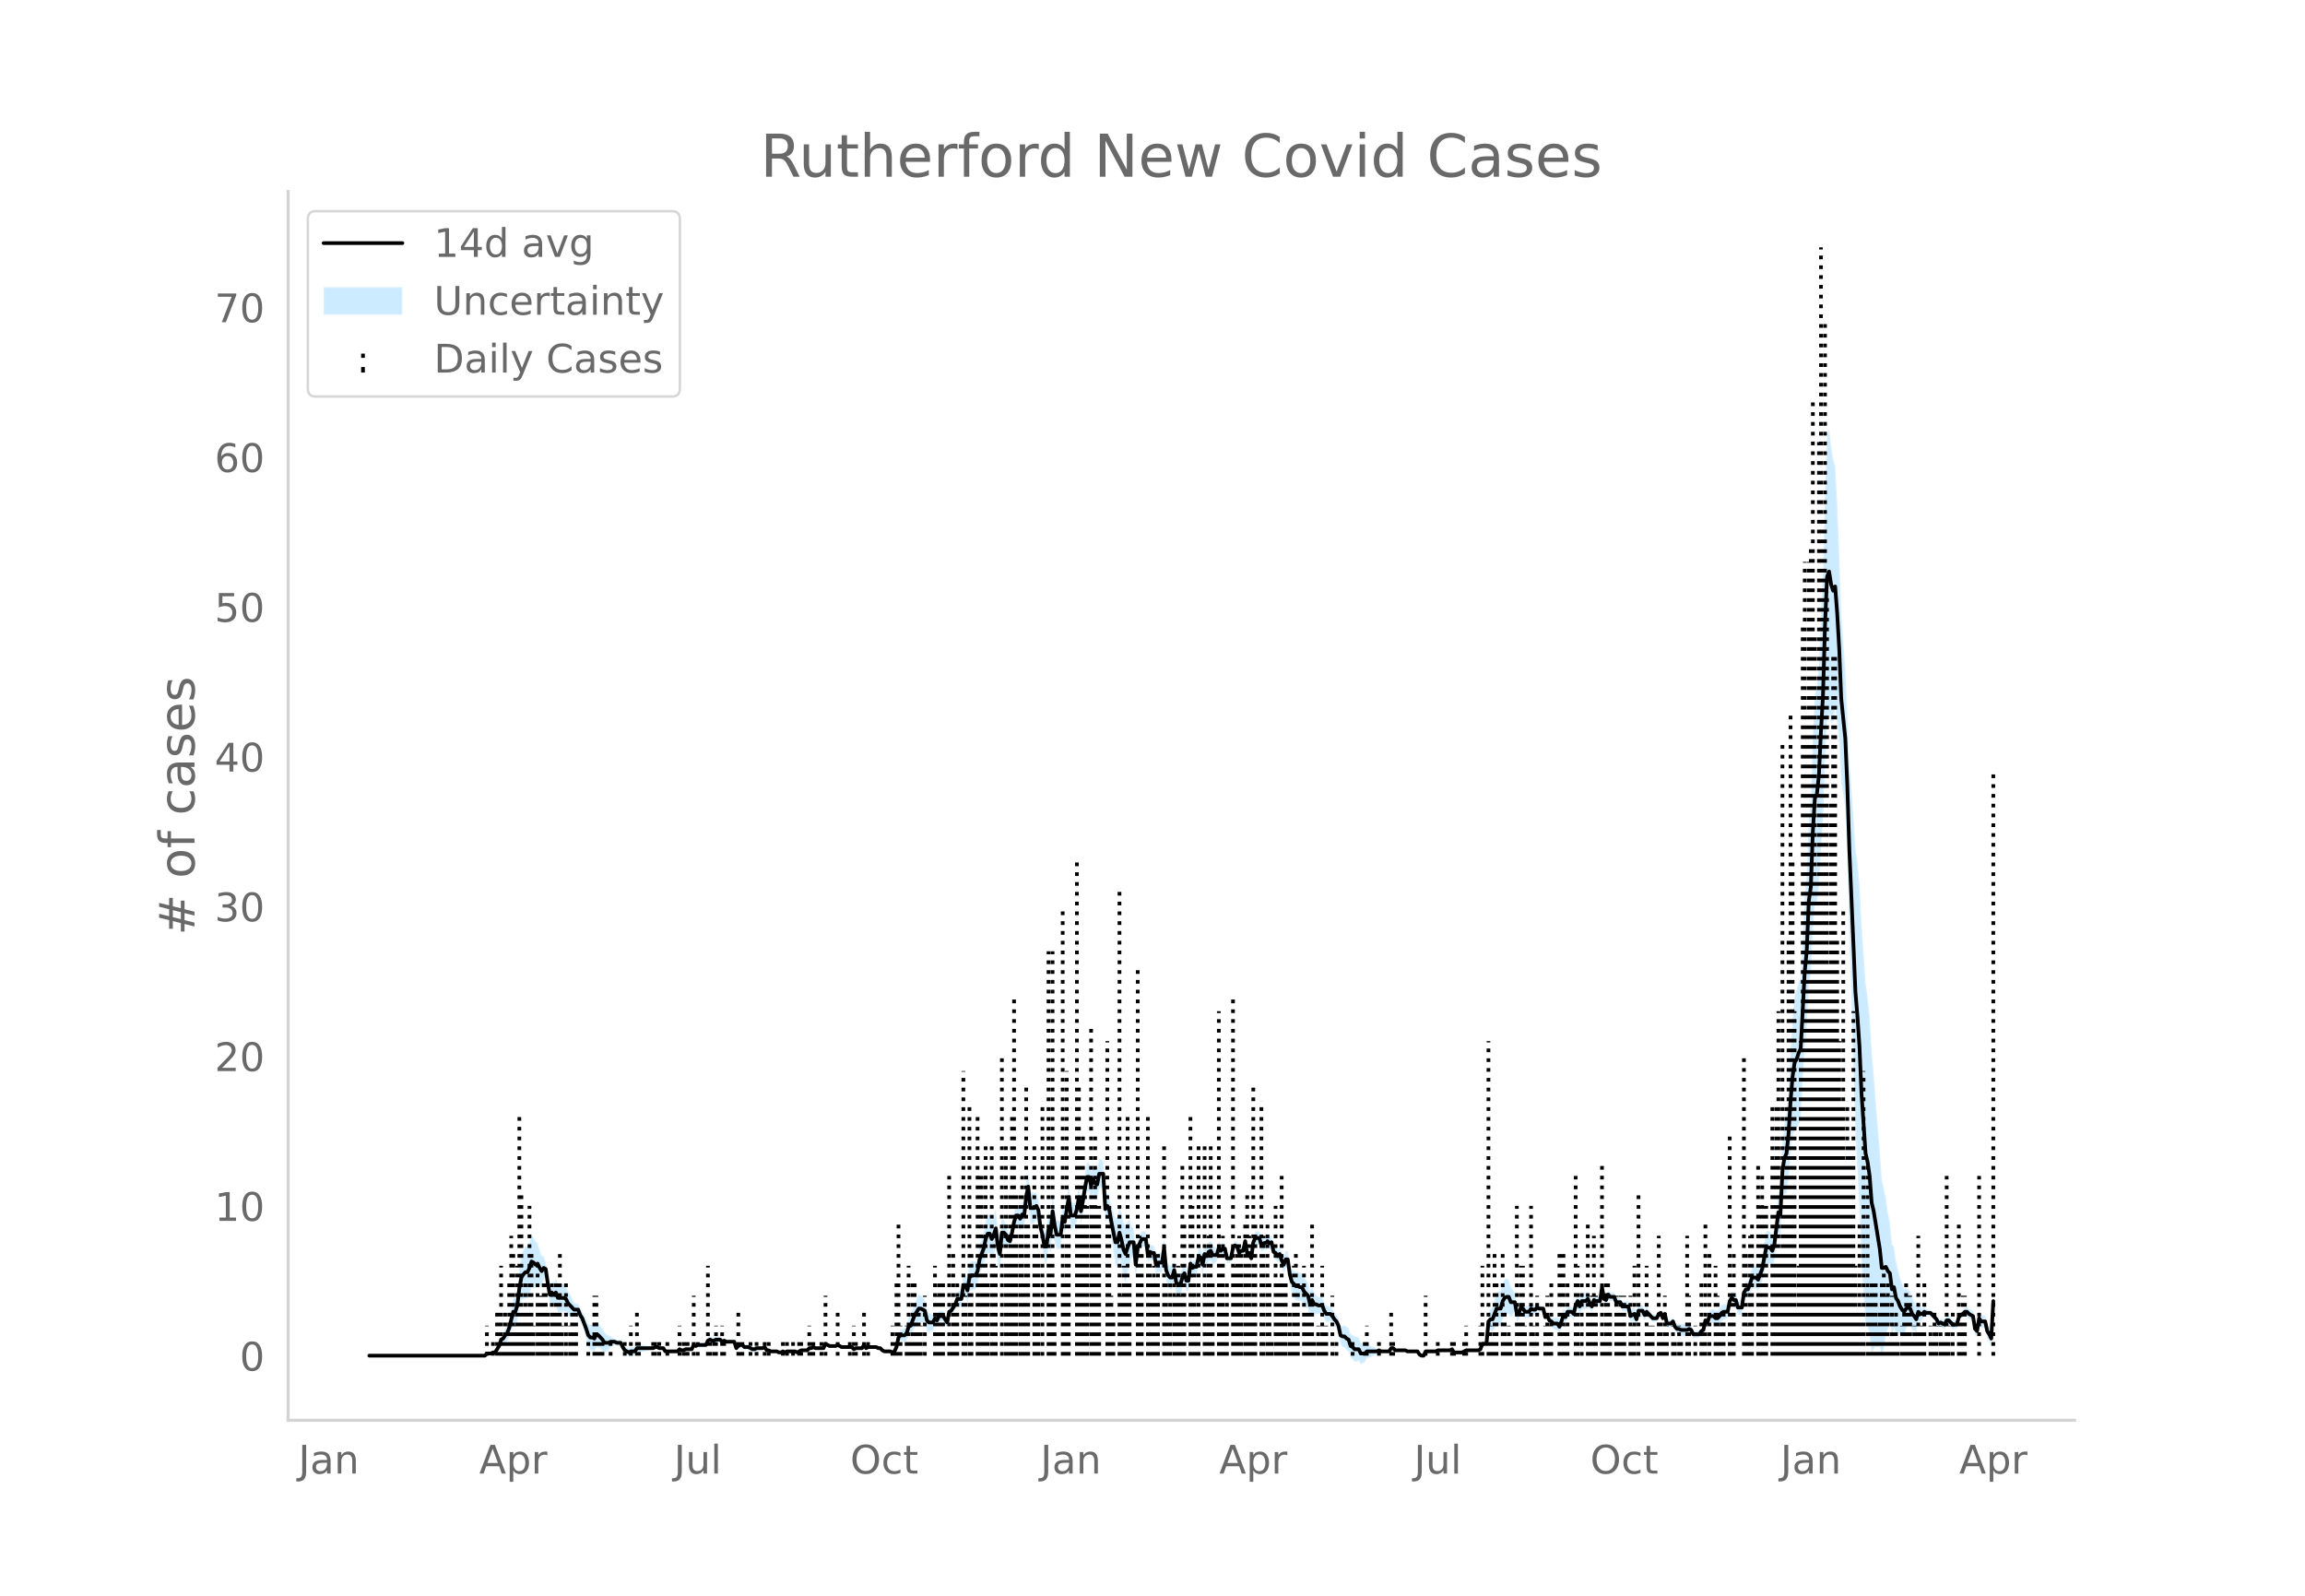 <svg height="864" viewBox="0 0 936 648" width="1248" xmlns="http://www.w3.org/2000/svg" xmlns:xlink="http://www.w3.org/1999/xlink"><defs><style>*{stroke-linecap:butt;stroke-linejoin:round}</style></defs><g id="figure_1"><path d="M0 648h936V0H0z" style="fill:#fff" id="patch_1"/><g id="axes_1"><path d="M117 576.72h725.4V77.76H117z" style="fill:none" id="patch_2"/><g id="PolyCollection_1"><defs><path d="M150.796-97.514H196.9l.823-.637.824.084.823.054.823-.334.824.065.823-1.05.823-.918.824-1.89.823.048.823-.81.823-.448.824-1.634.823-2.666.823-2.135.824.573.823-2.006.823-5.729.823-3.05.824-.497.823-.397.823.105.824-1.623.823-2.628.823.039.823.03.824-1.44.823.663.823.235.824-2.874.823-1.491.823 5.24.823 5.927.824-.17.823 1.517.823-.474.824 2.623.823.08.823-.08.823-.179.824.03.823 1.463.823.605.824.156.823-.256.823-.36.824.121.823 2.373.823 1.6.823 2.486.824 2.781.823 3.314.823 1.355.824.185.823.453.823-1.911.823.218.824.642.823.631.823.96.824-.645.823-.59.823-1.148.823-.597.824-.389.823.402.823.01.824-.01.823 1.904.823 1.385.823.502.824.553.823-.383.823.09.824.05.823-1.35.823-.103.823-.134.824-.174.823-.157.823-.205.824-.294.823-.036.823.009.823-.435.824-.09.823.348.823-.124.824-.241.823 1.544.823.125.824.085.823.06.823.044.823.027.824.015.823-.886.823.414.824-.075.823-.525.823-.04.823-.046.824-.053.823-1.439.823.534.824-.32.823.065.823.025.823-.013.824-.05.823-1.526.823-.284.824.445h.823l.823-.445.823-.077.824-.157.823.835.823-.514.824.37.823-.082.823-.103.823-.137.824-.205.823 3.11.823-.762.824-.39.823.029.823.925.823.01.824-.036.823.485.823.448.824.01.823-.5.823-.108.824-.164.823-.27.823-.44.823 1.36.824-.03.823.412.823.05.824.02.823-.006.823.492.823.055.824-.426.823.435.823-.48.824-.064.823-.087.823-.276.823-.035.824.406.823-.435.823-.386.824.036.823.03h.823l.823-.749.824.093.823-.34.823.466.824.016.823.003.823-.012.823-.026.824-1.619.823.459.823.424.824-.033.823-.06.823-.09.824-.417.823.413.823.435.823-.026.824-.03.823-.033.823-.039.824-.044.823.9.823-.446.823.014.824.005.823-.005.823-1.253.824 1.24.823-.464H355.795l.823.439h.824l.823.934.823.58.823.104.824.08.823.061.823.414.824-.411.823-1.738.823-3.226.823-.294.824.4.823.3.823-.552.824-2.06.823-.056.823-1.727.823-1.676.824-.916.823-1.04.823-.095.824.039.823-.053.823 3.568.824.55.823-.387.823-.48.823-2.25.824.663.823-1.964.823-.054.824-.002.823 1.27.823 1.176.823-4.503.824-.491.823-1.116.823-.865.824-1.626.823.309.823.137.823-4.711.824.497.823 2.33.823-4.613.824-.448.823.011.823-.49.823-1.773.824-4.462.823-1.8.823-1.766.824-3.143.823-1.605.823.06.823 2.236.824-1.771.823-3 .823 6.856.824 2.464.823-9.212.823-.89.823-.233.824 1.532.823-.015.823-3.672.824-3.881.823-1.895.823.533.824 1.527.823-1.376.823.697.823-7.08.824-3.444.823 8.694.823-.08.824-.246.823-1.488.823.69.823 6.654.824 3.659.823 6.087.823.951.824-6.808.823 2.415.823-9.521.823 5.222.824 2.864.823-.182.823-.303.824-7.291.823 1.12.823-5.154.823-3.625.824 7.437.823-.453.823-.677.824-2.538.823-4.545.823 5.648.823-4.137.824-4.94.823-3.827.823-.01.824 3.543.823-2.662.823 1.804.824.572.823-4.387.823-.306.823-.615.824 14.336.823-1.01.823 1.68.824 5.828.823 5.386.823 5.802.823.897.824-3.56.823 3.246.823 4.309.824 1.976.823-3.498.823-3.788.823-2.604.824-.631.823 8.742.823-8.208.824-2.534.823-2.014.823.055.823.051.824 6.381.823-1.33.823.49.824-.028.823 5.324.823-.64.823.124.824.027.823-6.308.823 9.587.824 2.638.823 1.025.823-.124.823-3.707.824 5.617.823.585.823.474.824-3.41.823-1.808.823 2.984.824-.131.823-6.99.823.36.823-.32.824.174.823-3.328.823.403.824 3.125.823-4.115.823.778.823-1.91.824-.391.823 1.673.823-.575.824-.933.823-2.834.823 1.099.823-1.07.824-.38.823 3.94.823.027.824-.371.823-4.219.823-.724.823.54.824 2.605.823-.9.823-.04.824-3.657.823 5.218.823-.422.823 2.291.824-6.304.823-1.494.823.09.824-.046.823 3.044.823-.846 1.647-.394v-.499l.823.803.823-.514.824 4.004.823.391.823 1.446.824-1.095.823 3.085.823 2.175.823-2.19.824-.142.823 6.847.823 3.905.824 1.44.823 1.177.823.092.823.224.824-.015.823 1.724.823.853.824.578.823 3.62.823-1.854.823 1.2.824-1.06.823.14.823-.079.824-.118.823 2.233.823 1.344.823-.105.824-.32.823.7.823 1.221.824.823.823 2.149.823 4.567.823.97.824.276.823 1.072.823.47.824 2.704.823.562.823 1 .824-.09.823-.325.823 1.432.823-.4.824-.566.823-1.512.823-.216.824-.265.823-.402.823-.419.823-.584.824-.607.823.281.823-.05.824-.064.823-.084.823-.055.823-1.206.824.029.823.867.823-.003.824-.006.823-.007.823-.01.823-.014.824.448h4.116l.823 1.414.824.547.823.124.823-1.755.824-.02.823-.022.823-.023.823-.026h.824l.823-.409.823.024.824.022.823.02.823.017.824-.054.823-.17.823-.73.823 1.357.824.043.823.036.823.03.824.027.823-.434.823-.435H600.312l.823-.434.823-1.753.824.217.823.128.823-7.138.824.244.823.71.823-1.41.823-1.416.824.456.823.213.823-2.755.824-1.186.823-.606.823-.476.823 1.493.824-1.054.823-1.755.823 4.469.824-.696.823-2.6.823.26.823 1.393.824.083.823.077.823-1.34.824.27.823-.304.823-1.314.824.251.823-.242.823-.349.823 3.708.824-.287.823 2.093.823.737.824 1.231.823.262.823.19.823 1.49.824-2.221.823-2.724.823.619.824-2.307.823-.146.823-.162.823.928.824-3.042.823-1.189.823 2.284.824-1.989.823.042.823-.094.823-1.259.824 1.353.823 1.13.823-2.867.824.333.823-.163.823-.242.823-5.356.824 4.721.823.435.823-2.207.824.888.823.009h.823l.824 2.208.823-.027.823-.172.823 1.94.824.157.823.133.823.114.824 3.965.823-.1.823-.24.823 2.346.824-3.652.823-.256.823-.36.824 1.657.823-1.51.823.606.823.815.824.83.823-.124.823-.233.824-1.743.823-.42.823 2.232.823-1.844.824 4.182.823.138.823.038.824-.831.823 2.29.823 1.082.823.172.824.628.823.128.823.075.824-.153.823-.806.823.293.823 1.274.824.063.823-.007.823-.078.824-1.731.823-.545.823-3.342.824 1.102.823-2.03.823.392.823.282.824.993.823.096.823-.765.824-1.297.823-.52.823-.237.823-.435.824-4.21.823-1.176.823 1.11.824.011.823 2.986.823-.08.823-.105.824-5.809.823-1.06.823.119.824-1.818.823-2.072.823.247.823.007.824 1.008.823-1.862.823-1.816.824-3.653.823-3.698.823.128.823-.357.824 1.23.823-2.532.823-5.935.824-5.214.823 1.636.823-14.73.823-2.67.824-.208.823-5.998.823-10.643.824-6.812.823-2.865.823.292.824-1.919.823-2.236.823-15.508.823-14.42.824-7.473.823-18.228.823-3.357.824-18.783.823-10.301.823-.182.823-6.158.824-15.173.823-11.761.823-24.938.824-16.276.823-2.052.823 3.48.823-.132.824-5.763.823 6.458.823 8.084.824 15.94.823 4.78.823 5.643.823 19.707.824 32.215.823 26.271.823 28.154.824 26.228.823 14.518.823 15.572.823 21.923.824 12.698.823 11.698.823 1.52.824 3.473.823 7.449.823-2.13.824-.835.823.185.823-.162.823 3.852.824-3.476.823-4.732.823-2.758.824-2.302.823 4.348.823-2.495.823 2.509.824-.712.823 1.14.823.074.824-.262.823-2.438.823-1.427.823.167.824 1.821.823.176.823.567.824-4.39.823.38.823-1.021.823-1.352.824.026.823-.147.823-.038.824.893.823.849.823.817.823 1.929.824-.245.823.64.823.626.824-1.797.823-.023.823.868.823.802.824-.093.823-.176.823-3.278.824-.869.823-.267.823-.557.824.201.823.938.823.415.823.322.824 5.54.823 1.241.823-5.236.824 1.239.823-.07.823-.076.823 4.267.824 1.683.823 2.168.823-14.652v-8.245l-.823 15.757-.823-1.308-.824-.924-.823-3.552-.823-.076-.823-.07-.824-1.367-.823 5.189-.823-.496-.824-4.886-.823-.546-.823-.455-.823-.8-.824.202-.823 1.18-.823.602-.824.869-.823 2.804-.823-.177-.824-.093-.823-.936-.823-.868-.823-.023-.824 1.678-.823-.243-.823-.23-.824.625-.823-1.547-.823-.92-.823-.888-.824-.846-.823-.038-.823-.146-.824-.843-.823.386-.823-1.02-.823-1.358-.824 1.69-.823-2.039-.823-1.562-.824-2.523-.823-.701-.823-.559-.823.17-.824-2-.823-2.533-.823-3.204-.824-3.318-.823-6.18-.823-.757-.823-8.685-.824-4.039-.823-6.234-.823-3.863-.824-3.475-.823-11.787-.823-9.719-.823-10.24-.824-11.261-.823-9.081-.823-14.272-.824-7.822-.823-5.43-.823-12.629-.824-11.629-.823-16.305-.823-8.754-.823-5.465-.824-12.868-.823-11.812-.823-10.219-.824-19.914-.823-18.521-.823-10.865-.823-10.859-.824-24.894-.823-20.586-.823-15.262-.824-2.288-.823-5.346-.823-6.945-.823 2.292-.824 22.82-.823 32.405-.823 16.91-.824 20.448-.823 9.48-.823 3.294-.823 16.632-.824 26.395-.823 7.938-.823 21.737-.824 9.904-.823 16.857-.823 15.769-.823 1.24-.824 3.293-.823 2.899-.823 8.43-.824 13.17-.823 16.29-.823 9.641-.824 3.268-.823 7.755-.823 20.892-.823-.102-.824 7.818-.823 7.097-.823 2.68-.824-1.375-.823-.357-.823.128-.823 4.99-.824 5.035-.823 2.528-.823 2.483-.824-.73-.823.007-.823.247-.823 3.14-.824 2.527-.823.12-.823 1.545-.824 6.354-.823-.105-.823-.08-.823-3.096-.824.011-.823-.627-.823 1.43-.824 4.48-.823-.436-.823-.238-.823.35-.824 1.31-.823.971-.823.097-.824-.745-.823.282-.823.392-.823 3.183-.824-.635-.823 4.477-.823.324-.824.875-.823-.078-.823-.007-.824.063-.823-2.201-.823-.576-.823.063-.824-.153-.823.074-.823.129-.824-.242-.823.173-.823-.655-.823-2.055-.824.906-.823.039-.823.138-.824-3.637-.823 1.63-.823-2.112-.823.45-.824 1.732-.823-.234-.823-.123-.824-.908-.823-.923-.823-1.13-.823 1.095-.824-1.817-.823-.362-.823-.255-.824 3.298-.823-1.997-.823.628-.823.77-.824-3.855-.823.114-.823.133-.824.157-.823-1.536-.823-.171-.823-.028-.824-2.135h-.823l-.823.009-.824-.85-.823 2.137-.823-.434-.824-4.836-.823 5.938-.823-.242-.823-.162-.824-.536-.823 2.346-.823-1.477-.824-2.122-.823.478-.823-.094-.823.042-.824 2.356-.823-2.06-.823 2.286-.824 3.908-.823-.809-.823-.162-.823-.147-.824 2.038-.823-1.12-.823 2.49-.824 2.123-.823-1.117-.823.19-.823.263-.824-.507-.823-.132-.823-1.382-.824.582-.823-3.243-.823-.349-.823-.242-.824-.618-.823.424-.823-.304-.824-.6-.823 1.268-.823.077-.824.083-.823-1.213-.823-.61-.823 1.744-.824.174-.823-5.089-.823-1.754-.824-1.055-.823-2.85-.823-.476-.823.262-.824 1.421-.823 3.326-.823.213-.824.456-.823 2.928-.823 2.934-.823.71-.824 1.983-.823 11.106-.823.128-.824.218-.823 2.59-.823.435H595.372l-.823.434-.823.434-.824.027-.823.03-.823.037-.824.042-.823-1.25-.823.14-.823-.17-.824-.054-.823.018-.823.02-.824.021-.823.024-.823.46h-.824l-.823-.026-.823-.024-.823-.021-.824-.02-.823 1.72-.823.124-.824-.322-.823-1.192h-4.116l-.824-.421-.823-.013-.823-.01-.823-.008-.824-.006-.823-.003-.823-.87-.824.028-.823 1.401-.823-.055-.823-.084-.824-.064-.823-.05-.823-.587-.824.261-.823-.584-.823-.42-.823-.401-.824-.265-.823-.216-.823.226-.824-.566-.823-.4-.823-2.043-.823-.326-.824-.09-.823-.738-.823-.306-.824-2.509-.823-.4-.823-.664-.824.275-.823.101-.823-3.252-.823-1.326-.824-.915-.823-1.384-.823-1.039-.824-.32-.823-.104-.823-1.263-.823-2.111-.824-.118-.823-.08-.823-.728-.824-1.06-.823-2.275-.823 1.62-.823-3.33-.824-1.159-.823-.885-.823-1.75-.824-.016-.823-.645-.823.092-.823-.56-.824-.298-.823-2.177-.823-5.316-.824-.142-.823 2.154-.823-1.3-.823-2.128-.824.642-.823-1.16-.823-.478-.824-3.815-.823.355-.823-.935v.37l-1.647.475-.823.892-.823-3.038-.824-.047-.823.09-.823 1.982-.824 6.728-.823-2.053-.823.446-.823-5.207-.824 4.162-.823-.04-.823.838-.824-2.608-.823-.329-.823 1.014-.823 4.47-.824-.372-.823.028-.823-3.881-.824-.379-.823.667-.823-1.507-.823 3.248-.824-.933-.823-.575-.823-1.803-.824.477-.823 1.566-.823-.96-.823 4.574-.824-2.957-.823.403-.823 4.491-.824.174-.823.55-.823-3.116-.823 6.911-.824-.13-.823-3.098-.823 1.667-.824 2.671-.823-.394-.823-.284-.824-4.81-.823 2.376-.823-.125-.823-.712-.824-1.706-.823-8.658-.823 5.855-.824.028-.823.123-.823 1.098-.823-4.233-.824-.028-.823-.378-.823 1.275-.824-6.651-.823.051-.823.055-.823 1.461-.824.942-.823 5.693-.823-9.503-.824-.632-.823-2.604-.823.557-.823 1.714-.824-1.498-.823-3.511-.823-2.836-.824 4.26-.823.896-.823-2.885-.823-2.434-.824-3.729-.823-1.795-.823 1.597-.824-14.336-.823-.615-.823-.306-.823 4.302-.824-.297-.823-1.671-.823 2.551-.824-3.408-.823-.01-.823 4.861-.824 5.486-.823 4.551-.823-5.647-.823 5.012-.824 2.675-.823-.676-.823-.453-.824-7.334-.823 5.933-.823 5.27-.823-2.354-.824 6.61-.823-.303-.823-.182-.824-4.955-.823-6.073-.823 9.593-.823-1.929-.824 7.093-.823.952-.823-3.47-.824-2.424-.823-7.247-.823-2.785-.823.25-.824-.247-.823-.08-.823-8.682-.824 4.376-.823 8.559-.823-.173-.823 2.1-.824-1.08-.823.533-.823 3.319-.824 4.807-.823 3.278-.823-.883-.824-2.812-.823-1.97-.823-.891-.823 8.163-.824-3.617-.823-7.914-.823 2.213-.824 1.705-.823-2.108-.823.06-.823 2.739-.824 4.676-.823 2.578-.823 2.544-.824 5.095-.823 1.702-.823-.49-.823.01-.824 1.29-.823 5.814-.823-2.015-.824.497-.823 6.584-.823.137-.823.31-.824 2.717-.823 1.742-.823 1.49-.824.378-.823 4.185-.823-1.431-.823-1.336-.824-.002-.823-.054-.823 1.51-.824-1.074-.823 1.227-.823-.48-.823-.388-.824-1.187-.823-4.252-.823-.921-.824-.83-.823-.095-.823 1.566-.824 1.69-.823 2.668-.823 2.618-.823.812-.824 3.153-.823 1.186-.823.3-.824.4-.823 1.443-.823 4.593-.823 1.738-.824.458-.823-.456-.823.062-.824.08-.823.104-.823-.29-.823-.803h-.824l-.823-.43H352.502l-.823.406-.824-1.367-.823 1.353-.823-.005-.824.005-.823.014-.823.424-.823-.839-.824-.044-.823-.038-.823-.033-.824-.03-.823-.026-.823-.435-.823-.455-.824.453-.823-.092-.823-.059-.824-.033-.823-.445-.823-.41-.824 1.857-.823-.027-.823-.011-.823.002-.824.016-.823-.402-.823.528-.824.093-.823.99h-.823l-.823.029-.824.037-.823.482-.823.434-.824-.463-.823-.035-.823-.276-.823-.088-.824-.063-.823.389-.823-.434-.824.442-.823.056-.823-.377-.823-.007-.824.02-.823.05-.823-.456-.824-.03-.823-1.246-.823.43-.823-.271-.824-.165-.823-.107-.823.368-.824.01-.823-.42-.823-.384-.824-.036-.823.01-.823-.813-.823.028-.824.48-.823.975-.823-2.103-.824-.205-.823-.136-.823-.104-.823-.08-.824-.5-.823.354-.823-.902-.824-.157-.823-.077-.823.424h-.823l-.824-.424-.823.585-.823 1.95-.824-.051-.823-.013-.823.025-.823.065-.824.55-.823-.336-.823 2.036-.824-.053-.823-.046-.823-.04-.823.344-.824-.075-.823-.454-.823.851-.824.015-.823.027-.823.043-.823.061-.824.085-.823.125-.823-1.063-.824-.24-.823-.125-.823-.52-.824-.09-.823.434-.823.009-.823-.036-.824-.294-.823-.205-.823-.158-.824-.173-.823-.134-.823-.104-.823 1.256-.824.05-.823.09-.823.486-.824-.315-.823-.367-.823-1.221-.823-1.572-.824-.01-.823.01-.823-.467-.824-.388-.823-.597-.823-.28-.823-.59-.824-.645-.823-1.647-.823-1.106-.824-1.095-.823-.65-.823 1.564-.823-.417-.824.186-.823-.383-.823-1.9-.824-1.562-.823-1.859-.823-1.005-.823-1.972-.824.122-.823-.361-.823-1.994-.824-1.58-.823-1.134-.823-2.013-.824-.838-.823-.178-.823-.08-.823.079-.824-1.721-.823 1.264-.823-.221-.824 1.568-.823-3.63-.823-6.054-.823-2.361-.824-.267-.823-2.372-.823-2.811-.824-.572-.823-1.707-.823-.83-.823 2.585-.824 1.851-.823.105-.823 1.342-.824 2.108-.823 5.639-.823 8.172-.823 3.207-.824.572-.823 3.948-.823 4.284-.824 2.71-.823 1.29-.823 1.796-.823.917-.824 3.323-.823 1.688-.823 1.557-.824.065-.823.534-.823.055-.824.083-.823 1.101H150.796z" id="mf4a0387034" style="stroke:#fff;stroke-opacity:.2"/></defs><g clip-path="url(#pfbf8b105ca)"><use style="fill:#089fff;fill-opacity:.2;stroke:#fff;stroke-opacity:.2" xlink:href="#mf4a0387034" y="648"/></g></g><g id="LineCollection_1"><path clip-path="url(#pfbf8b105ca)" d="M197.723 550.486v-12.163M200.193 550.486v-6.082M201.84 550.486v-18.245M202.663 550.486v-18.245M203.487 550.486v-36.49M204.31 550.486v-6.082M205.133 550.486v-18.245M205.956 550.486v-12.163M206.78 550.486v-30.408M207.603 550.486v-48.654M208.426 550.486v-42.572M209.25 550.486v-12.163M210.073 550.486v-36.49M210.896 550.486V453.18M211.72 550.486v-66.899M212.543 550.486v-18.245M213.366 550.486v-30.408M214.19 550.486v-18.245M215.013 550.486V489.67M215.836 550.486v-42.572M216.66 550.486v-12.163M218.306 550.486v-36.49M219.129 550.486V526.16M219.952 550.486V526.16M220.776 550.486v-30.408M221.599 550.486v-30.408M222.422 550.486v-18.245M224.069 550.486v-30.408M224.892 550.486v-18.245M225.715 550.486v-30.408M226.539 550.486v-30.408M227.362 550.486v-42.572M228.185 550.486v-12.163M229.832 550.486v-30.408M231.478 550.486v-12.163M232.302 550.486v-18.245M233.125 550.486v-18.245M233.948 550.486v-18.245M238.888 550.486v-6.082M241.358 550.486V526.16M242.181 550.486V526.16M243.004 550.486v-6.082M243.828 550.486v-6.082M244.651 550.486v-6.082M247.944 550.486v-6.082M253.707 550.486v-6.082M256.177 550.486v-12.163M258.647 550.486v-18.245M259.47 550.486v-6.082M265.233 550.486v-6.082M266.056 550.486v-6.082M267.703 550.486v-6.082M270.996 550.486v-6.082M275.936 550.486v-12.163M277.583 550.486v-6.082M278.406 550.486v-6.082M279.23 550.486v-6.082M281.699 550.486V526.16M283.346 550.486v-6.082M287.462 550.486v-36.49M288.285 550.486v-6.082M289.932 550.486v-6.082M290.755 550.486v-12.163M293.225 550.486v-12.163M294.048 550.486v-6.082M299.811 550.486v-18.245M300.635 550.486v-6.082M301.458 550.486v-6.082M304.751 550.486v-6.082M307.22 550.486v-6.082M310.514 550.486v-6.082M312.16 550.486v-6.082M317.924 550.486v-6.082M319.57 550.486v-6.082M322.04 550.486v-6.082M324.51 550.486v-6.082M325.333 550.486v-6.082M328.626 550.486v-12.163M329.45 550.486v-6.082M330.273 550.486v-6.082M333.566 550.486v-6.082M335.213 550.486V526.16M340.153 550.486v-18.245M345.092 550.486v-6.082M346.739 550.486v-12.163M347.562 550.486v-6.082M350.855 550.486v-18.245M352.502 550.486v-6.082M362.381 550.486v-12.163M363.205 550.486v-6.082M364.028 550.486v-30.408M364.851 550.486v-54.735M365.674 550.486v-12.163M368.144 550.486v-12.163M368.968 550.486v-36.49M369.79 550.486v-6.082M370.614 550.486v-30.408M371.437 550.486v-30.408M372.26 550.486v-18.245M373.084 550.486v-18.245M373.907 550.486v-12.163M375.554 550.486V526.16M379.67 550.486v-36.49M380.494 550.486V526.16M381.317 550.486v-30.408M382.14 550.486v-30.408M382.964 550.486v-30.408M385.433 550.486v-72.98M386.257 550.486v-6.082M387.08 550.486v-42.572M387.903 550.486v-18.245M388.727 550.486v-30.408M391.196 550.486V434.934M392.02 550.486V526.16M393.666 550.486V447.097M394.49 550.486v-42.572M396.96 550.486V453.18M397.783 550.486v-72.98M398.606 550.486v-72.98M399.43 550.486v-48.654M400.253 550.486v-85.144M401.076 550.486v-30.408M402.722 550.486v-85.144M403.546 550.486v-48.654M404.37 550.486v-36.49M406.839 550.486V428.852M408.485 550.486v-85.144M409.309 550.486v-42.572M410.132 550.486v-66.899M410.955 550.486V453.18M411.779 550.486v-145.96M412.602 550.486v-66.899M414.249 550.486v-66.899M415.072 550.486v-72.98M415.895 550.486v-30.408M416.718 550.486v-109.47M417.542 550.486v-54.735M420.012 550.486v-85.144M420.835 550.486v-54.735M421.658 550.486v-42.572M423.305 550.486V447.097M425.775 550.486V386.28M426.598 550.486v-42.572M427.421 550.486V386.28M428.244 550.486v-30.408M431.538 550.486V368.035M432.36 550.486v-30.408M433.184 550.486V434.934M434.007 550.486v-66.899M437.3 550.486V349.79M438.124 550.486v-109.47M438.947 550.486v-85.144M439.77 550.486v-91.225M440.594 550.486v-72.98M441.417 550.486V489.67M443.064 550.486V416.69M443.887 550.486v-66.899M444.71 550.486v-91.225M445.534 550.486V489.67M446.357 550.486V489.67M449.65 550.486V422.77M450.473 550.486V489.67M451.297 550.486V526.16M452.12 550.486v-18.245M454.59 550.486V361.953M455.413 550.486V526.16M456.236 550.486v-36.49M457.06 550.486v-36.49M457.883 550.486V453.18M458.706 550.486v-30.408M462 550.486V392.362M462.823 550.486v-48.654M463.646 550.486v-42.572M466.116 550.486V453.18M466.939 550.486v-42.572M467.762 550.486v-30.408M468.586 550.486v-36.49M469.409 550.486v-30.408M470.232 550.486v-42.572M472.702 550.486v-85.144M473.525 550.486v-30.408M474.349 550.486v-18.245M475.172 550.486v-30.408M476.818 550.486v-42.572M477.642 550.486V526.16M478.465 550.486v-36.49M479.288 550.486V526.16M480.112 550.486v-79.062M480.935 550.486v-54.735M483.405 550.486V453.18M484.228 550.486V489.67M485.051 550.486v-36.49M485.875 550.486v-18.245M486.698 550.486v-85.144M489.168 550.486v-85.144M489.991 550.486V526.16M490.814 550.486v-48.654M491.638 550.486v-85.144M492.461 550.486v-30.408M494.93 550.486v-139.88M495.754 550.486v-42.572M496.577 550.486v-48.654M497.4 550.486v-18.245M498.224 550.486v-30.408M500.694 550.486v-145.96M501.517 550.486v-36.49M502.34 550.486v-42.572M503.164 550.486v-48.654M503.987 550.486v-42.572M505.634 550.486v-54.735M506.457 550.486v-66.899M507.28 550.486v-48.654M508.103 550.486v-18.245M508.927 550.486v-109.47M509.75 550.486v-54.735M512.22 550.486V447.097M513.043 550.486v-48.654M514.69 550.486v-48.654M514.69 550.486v-54.735M515.513 550.486v-30.408M516.336 550.486v-6.082M517.983 550.486V489.67M518.806 550.486v-30.408M519.63 550.486v-30.408M520.453 550.486v-72.98M521.276 550.486v-30.408M522.1 550.486v-30.408M523.746 550.486v-18.245M524.57 550.486v-6.082M525.393 550.486v-36.49M526.216 550.486v-42.572M527.04 550.486v-30.408M529.509 550.486v-36.49M530.332 550.486v-18.245M531.156 550.486v-18.245M531.979 550.486V526.16M532.802 550.486v-54.735M533.625 550.486v-6.082M535.272 550.486v-12.163M536.095 550.486v-6.082M536.919 550.486v-36.49M537.742 550.486v-12.163M538.565 550.486v-12.163M541.035 550.486V526.16M542.682 550.486v-6.082M549.268 550.486v-6.082M554.208 550.486v-6.082M555.03 550.486v-12.163M559.97 550.486v-6.082M564.91 550.486v-18.245M565.734 550.486v-6.082M578.906 550.486V526.16M583.846 550.486v-6.082M589.61 550.486v-6.082M590.432 550.486v-6.082M594.549 550.486v-6.082M595.372 550.486v-12.163M601.135 550.486v-12.163M601.958 550.486v-36.49M604.428 550.486V422.77M605.252 550.486v-12.163M606.075 550.486v-6.082M606.898 550.486v-42.572M607.721 550.486v-30.408M610.191 550.486v-42.572M611.015 550.486v-18.245M611.838 550.486v-6.082M612.661 550.486v-12.163M613.484 550.486v-6.082M615.954 550.486V489.67M616.778 550.486v-18.245M617.6 550.486v-36.49M618.424 550.486v-36.49M619.247 550.486v-12.163M621.717 550.486V489.67M622.54 550.486v-12.163M623.364 550.486v-6.082M624.187 550.486V526.16M627.48 550.486v-12.163M628.304 550.486V526.16M629.127 550.486v-12.163M629.95 550.486v-30.408M633.243 550.486v-42.572M634.067 550.486v-42.572M634.89 550.486v-42.572M635.713 550.486v-12.163M636.537 550.486v-30.408M639.83 550.486v-72.98M640.653 550.486v-36.49M642.3 550.486v-30.408M644.77 550.486v-54.735M645.593 550.486v-18.245M646.416 550.486V526.16M647.24 550.486v-48.654M648.063 550.486V526.16M650.532 550.486v-79.062M651.356 550.486v-6.082M652.18 550.486v-30.408M653.002 550.486v-30.408M653.826 550.486v-18.245M656.296 550.486V526.16M657.119 550.486v-18.245M657.942 550.486V526.16M658.765 550.486V526.16M659.589 550.486V526.16M662.059 550.486V526.16M662.882 550.486v-12.163M663.705 550.486v-36.49M665.352 550.486v-66.899M668.645 550.486v-36.49M669.468 550.486v-12.163M670.291 550.486v-12.163M671.115 550.486v-12.163M673.585 550.486v-48.654M674.408 550.486v-18.245M675.231 550.486v-6.082M676.054 550.486V526.16M676.878 550.486v-12.163M679.348 550.486v-12.163M680.17 550.486v-6.082M681.817 550.486v-12.163M682.64 550.486v-6.082M685.11 550.486v-48.654M685.934 550.486V526.16M688.404 550.486v-12.163M690.874 550.486v-30.408M691.697 550.486v-12.163M692.52 550.486v-54.735M694.167 550.486v-42.572M696.637 550.486v-36.49M697.46 550.486V526.16M698.283 550.486v-12.163M699.107 550.486v-18.245M699.93 550.486v-18.245M702.4 550.486v-91.225M703.223 550.486v-30.408M704.046 550.486v-42.572M708.163 550.486V428.852M708.986 550.486v-42.572M709.81 550.486v-12.163M710.633 550.486v-48.654M711.456 550.486v-54.735M713.926 550.486v-79.062M714.749 550.486V489.67M715.572 550.486v-72.98M716.396 550.486V489.67M717.219 550.486V489.67M719.689 550.486V447.097M720.512 550.486v-79.062M721.335 550.486V447.097M722.159 550.486v-139.88M722.982 550.486v-42.572M723.805 550.486v-249.35M724.628 550.486v-72.98M725.452 550.486V447.097M726.275 550.486V380.198M727.098 550.486V288.973M727.922 550.486V349.79M728.745 550.486v-139.88M729.568 550.486v-18.245M730.392 550.486v-36.49M731.215 550.486V422.77M732.038 550.486V252.483M732.861 550.486v-322.33M733.685 550.486V288.973M734.508 550.486v-322.33M735.331 550.486V222.074M736.155 550.486V161.257M736.978 550.486V258.564M737.801 550.486V355.872M738.624 550.486V179.502M739.448 550.486V100.44M740.271 550.486V209.911M741.094 550.486V130.85M741.918 550.486V240.32M742.74 550.486V392.362M743.564 550.486V325.463M744.387 550.486v-285.84M745.21 550.486v-285.84M746.034 550.486V380.198M746.857 550.486V422.77M747.68 550.486V447.097M748.504 550.486V368.035M749.327 550.486v-79.062M750.15 550.486V447.097M750.974 550.486v-85.144M751.797 550.486v-85.144M752.62 550.486v-139.88M753.444 550.486v-36.49M754.267 550.486v-18.245M755.09 550.486v-54.735M755.913 550.486v-18.245M756.737 550.486V434.934M758.383 550.486v-79.062M759.207 550.486V526.16M760.03 550.486v-30.408M760.853 550.486v-30.408M761.677 550.486v-30.408M762.5 550.486v-12.163M763.323 550.486v-18.245M764.146 550.486v-30.408M764.97 550.486v-36.49M765.793 550.486V526.16M766.616 550.486v-30.408M767.44 550.486v-6.082M768.263 550.486V526.16M769.086 550.486v-12.163M769.91 550.486v-18.245M770.733 550.486v-6.082M772.38 550.486v-12.163M773.203 550.486v-18.245M774.026 550.486v-30.408M774.85 550.486V526.16M775.672 550.486V526.16M776.496 550.486v-6.082M777.319 550.486v-12.163M778.142 550.486v-12.163M778.966 550.486v-48.654M779.789 550.486v-12.163M780.612 550.486v-12.163M781.435 550.486v-30.408M783.905 550.486v-12.163M784.729 550.486v-6.082M785.552 550.486v-18.245M786.375 550.486v-12.163M788.022 550.486v-12.163M788.845 550.486v-6.082M789.668 550.486v-6.082M790.492 550.486v-72.98M791.315 550.486v-12.163M792.961 550.486v-18.245M795.431 550.486v-54.735M796.255 550.486v-18.245M797.078 550.486V526.16M797.901 550.486V526.16M803.664 550.486v-72.98M809.427 550.486V313.3" style="fill:none;stroke:#000;stroke-dasharray:1.5,2.475;stroke-dashoffset:0;stroke-width:1.5"/></g><path clip-path="url(#pfbf8b105ca)" d="M149.973 550.486H196.9l.823-.869h1.647l.823-.434h.824l1.646-2.607.824-2.606.823-.434.823-1.304.823-.868.824-2.173 1.646-6.516h.824l.823-2.606.823-6.95.823-4.345.824-1.303.823-.869h.823l.824-1.737.823-2.607.823.435.823.868.824-.434.823 1.738.823 1.303.824-1.303.823.434.823 5.647.823 4.779.824-.869.823.869.823-.869.824 2.172h2.47l.823.434.823 1.738 2.47 2.607h1.647l.823 2.172.823 1.303 1.647 4.344.823 2.606.823.87h.824l.823.434.823-1.738.823.434 1.647 1.738.823 1.303h1.647l.823-.434h1.647l.823.434h1.647l.823 1.738.823 1.303 1.647.869.823-.435h1.647l.823-1.303h6.586l.823-.434h.824l.823.434h1.647l.823 1.303h4.94l.823-.868.823.434h.824l.823-.434h2.47l.823-1.738.823.434.824-.434h3.293l.823-1.738.823-.434.824.434h.823l.823-.434h1.647l.823.869.823-.435.824.435h3.293l.823 2.606.823-.869.824-.434h.823l.823.869h1.647l1.646.869h.824l.823-.435h2.47l.823-.434.823 1.303h.824l.823.434h2.47l.823.435h.823l.824-.435.823.435.823-.435h3.293l.824.435 1.646-.869h2.47l.823-.869h.824l.823-.434.823.434h3.293l.824-1.737 1.646.868h2.47l.824-.434 1.646.869h4.117l.823.869.823-.435h2.47l.823-1.303.824 1.303.823-.434h3.293l.823.434h.824l.823.87.823.433h2.47l.823.435.824-.435.823-1.737.823-3.91.823-.869h1.647l.823-.868.824-2.607.823-.434 1.646-4.344 1.647-2.607h.823l1.647.869.823 3.91.824.868h1.646l.823-1.737.824.869.823-1.738h1.647l1.646 2.606.823-4.344.824-.434 1.646-2.606.824-2.173h1.646l.823-5.647h.824l.823 2.172.823-5.213.824-.868h1.646l.823-1.738.824-4.779 1.646-4.344.824-3.91.823-2.171h.823l.823 2.172.824-1.738.823-2.606.823 7.385.824 3.04.823-8.688h.823l.823.87.824 2.171.823.434.823-3.475.824-4.344.823-2.606h.823l.824 1.303.823-1.738.823.435.823-7.82.824-3.91.823 8.689h1.647l.823-.869.823 1.738.823 6.95.824 3.041.823 4.779h.823l.824-6.951.823 2.172.823-9.557.823 5.647.824 3.91h1.646l.824-6.95.823 1.737 1.646-9.991.824 7.385h1.646l.824-2.607.823-4.778.823 5.647.823-4.344.824-5.213.823-4.344h.823l.824 3.475.823-2.606.823 1.737.824.435.823-4.344h1.646l.824 14.335.823-1.303.823 1.738.824 4.778 1.646 8.254h.823l.824-3.91.823 3.041.823 3.91.824 1.737.823-2.606.823-2.172h1.647l.823 9.122.823-6.95 1.647-3.475h1.646l.824 6.516.823-1.303.823.434h.824l.823 4.778.823-.868h1.647l.823-6.082.823 9.122.824 2.173.823.868h.823l.823-3.04.824 5.212 1.646.87.824-3.042.823-1.737.823 3.04h.824l.823-6.95.823 1.738.823-.435h.824l.823-3.91h.823l.824 3.041.823-4.344.823.87.823-1.738.824-.435.823 1.738h1.647l.823-3.041.823 1.303.823-.869h.824l.823 3.91h1.647l.823-4.344.823-.869.823.435.824 2.606.823-.869h.823l.824-3.91.823 5.213.823-.434.823 2.172.824-6.516.823-1.738h1.647l.823 3.041.823-.869 1.647-.434v-.435l.823.87.823-.435.824 3.91.823.434.823 1.303.824-.869.823 2.607.823 1.737.823-2.172h.824l.823 6.082.823 3.041 1.647 1.738h.823l.823.434h.824l.823 1.738 1.647 1.737.823 3.476.823-1.738.823 1.738h.824l.823.434h1.647l.823 2.172.823 1.303h1.647l.823.869.823 1.303.824.87.823 1.737.823 3.91.823.434h.824l.823.869.823.434.824 2.606.823.435.823.869h1.647l.823 1.737h1.647l.823-.869h4.116l.824-.434.823.434h3.293l.823-1.303h.824l.823.87h4.116l.824.433h4.116l.823 1.304.824.434h.823l.823-1.738h4.117l.823-.434h4.94l.823-.434.823 1.303h3.294l1.646-.869h4.94l.823-.434.823-2.172h1.647l.823-9.123.824-.869h.823l1.646-4.344h1.647l.823-3.04.824-1.304.823-.434h.823l.823 2.172h1.647l.823 4.778.824-.434.823-2.172.823.434.823 1.303h1.647l.823-1.303.824.435h.823l.823-.87.824.435h1.646l.823 3.475.824-.434.823 1.738.823.434.824.869h1.646l.823 1.303.824-2.172.823-2.606.823.868.824-2.172h1.646l.823.87.824-3.476.823-1.738.823 2.172.824-2.172h1.646l.823-.869.824 1.738.823 1.303.823-2.606.824.434h1.646l.823-5.647.824 4.778.823.435.823-2.172.824.869h1.646l.824 2.172h1.646l.823 1.737h2.47l.824 3.91 1.646-.869.823 2.172.824-3.475h1.646l.824 1.738.823-1.304 2.47 2.607h1.646l.824-1.738.823-.434.823 2.172.823-1.738.824 3.91h1.646l.824-.869.823 2.172.823.869h.823l.824.434h2.47l.823-.434.823.434.823 1.738h2.47l.824-1.303.823-.435.823-3.91.824.87.823-2.607h1.646l.824.869h.823l.823-.869.824-1.303.823-.435h1.646l.824-4.344.823-1.303.823.869h.824l.823 3.04h1.646l.824-6.08.823-1.304h.823l.824-2.172.823-2.607h1.646l.824.87 1.646-4.345 1.647-8.688h1.646l.824 1.303.823-2.606 1.647-13.033.823.87.823-17.811.823-5.213.824-1.738.823-7.82.823-13.466.824-9.991.823-5.648.823-1.303.824-2.606.823-1.738 1.646-31.277.824-8.688.823-19.983.823-5.647.824-22.59.823-13.466.823-1.738.823-7.82.824-17.81.823-14.335.823-28.671.824-19.549.823-2.172.823 5.213.823 2.607.824-1.738.823 10.86.823 14.336.824 20.417 1.646 16.073.823 19.114.824 26.064 1.646 38.228.824 19.549.823 9.99.823 12.164.823 19.114 1.647 24.327.823 3.475.824 5.648.823 10.86.823 3.475 2.47 15.204.823 7.82h.824l.823-.435.823 1.738.824.869.823 6.516.823-.869.823 4.344.824 1.303.823 2.172.823 1.304.824.868.823-1.303.823-.434.823.434.824 2.172.823.869.823 1.303.824-3.04.823.868h.823l.823-.869.824.435h1.646l2.47 2.606.823 1.738.824-.435 1.646.87.824-1.738h.823l1.646 1.737h1.647l.823-3.04.824-.87.823-.434.823-.869h.824l.823.87 1.646.868.824 5.213.823.869.823-5.213.824 1.303h1.646l.823 3.91.824 1.303.823 1.738.823-15.205h0" style="fill:none;stroke:#000;stroke-linecap:round;stroke-width:1.5" id="line2d_1"/><path d="M117 576.72V77.76" style="fill:none;stroke:#d3d3d3;stroke-linecap:square;stroke-linejoin:miter;stroke-width:1.25" id="patch_3"/><path d="M117 576.72h725.4" style="fill:none;stroke:#d3d3d3;stroke-linecap:square;stroke-linejoin:miter;stroke-width:1.25" id="patch_4"/><g id="matplotlib.axis_1"><g id="xtick_1"><g style="fill:#696969" transform="matrix(.16 0 0 -.16 121.174 598.378)" id="text_1"><defs><path d="M9.813 72.906h9.859V5.078q0-13.187-5-19.14-5-5.954-16.094-5.954h-3.75v8.297h3.078q6.531 0 9.219 3.672Q9.813-4.39 9.813 5.078z" id="DejaVuSans-74"/><path d="M34.281 27.484q-10.89 0-15.093-2.484-4.204-2.484-4.204-8.5 0-4.781 3.157-7.594 3.156-2.797 8.562-2.797 7.485 0 12 5.297 4.516 5.297 4.516 14.078v2zm17.922 3.72V0H43.22v8.297Q40.14 3.328 35.547.953q-4.594-2.375-11.234-2.375-8.391 0-13.36 4.719Q6 8.016 6 15.922q0 9.219 6.172 13.906 6.187 4.688 18.437 4.688h12.61v.89q0 6.203-4.078 9.594-4.078 3.39-11.453 3.39-4.688 0-9.141-1.124-4.438-1.125-8.531-3.375v8.312q4.921 1.906 9.562 2.844 4.64.953 9.031.953 11.875 0 17.735-6.156 5.86-6.14 5.86-18.64z" id="DejaVuSans-97"/><path d="M54.89 33.016V0h-8.984v32.719q0 7.765-3.031 11.61-3.031 3.858-9.078 3.858-7.281 0-11.484-4.64-4.204-4.625-4.204-12.64V0H9.08v54.688h9.03v-8.5q3.235 4.937 7.594 7.374Q30.078 56 35.797 56q9.422 0 14.25-5.828 4.844-5.828 4.844-17.156z" id="DejaVuSans-110"/></defs><use xlink:href="#DejaVuSans-74"/><use x="29.492" xlink:href="#DejaVuSans-97"/><use x="90.771" xlink:href="#DejaVuSans-110"/></g></g><g id="xtick_2"><g style="fill:#696969" transform="matrix(.16 0 0 -.16 194.586 598.378)" id="text_2"><defs><path d="M34.188 63.188 20.797 26.906h26.812zm-5.579 9.718h11.188L67.578 0h-10.25l-6.64 18.703h-32.86L11.188 0H.78z" id="DejaVuSans-65"/><path d="M18.11 8.203v-29H9.077v75.484h9.031v-8.296q2.844 4.875 7.157 7.234Q29.594 56 35.594 56q9.968 0 16.187-7.906 6.235-7.907 6.235-20.797T51.78 6.484q-6.218-7.906-16.187-7.906-6 0-10.328 2.375-4.313 2.375-7.157 7.25zm30.578 19.094q0 9.906-4.079 15.547-4.078 5.64-11.203 5.64-7.14 0-11.218-5.64-4.079-5.64-4.079-15.547 0-9.906 4.078-15.547 4.079-5.64 11.22-5.64 7.124 0 11.202 5.64t4.078 15.547z" id="DejaVuSans-112"/><path d="M41.11 46.297q-1.516.875-3.297 1.281Q36.03 48 33.89 48q-7.625 0-11.703-4.953-4.079-4.953-4.079-14.234V0H9.08v54.688h9.03v-8.5q2.844 4.984 7.375 7.39Q30.031 56 36.531 56q.922 0 2.047-.125 1.125-.11 2.484-.36z" id="DejaVuSans-114"/></defs><use xlink:href="#DejaVuSans-65"/><use x="68.408" xlink:href="#DejaVuSans-112"/><use x="131.885" xlink:href="#DejaVuSans-114"/></g></g><g id="xtick_3"><g style="fill:#696969" transform="matrix(.16 0 0 -.16 273.693 598.378)" id="text_3"><defs><path d="M8.5 21.578v33.11h8.984V21.922q0-7.766 3.016-11.656 3.031-3.875 9.094-3.875 7.265 0 11.484 4.64 4.234 4.64 4.234 12.656v31h8.985V0h-8.984v8.406Q42.047 3.422 37.718 1q-4.313-2.422-10.032-2.422-9.421 0-14.312 5.86Q8.5 10.296 8.5 21.578zM31.11 56z" id="DejaVuSans-117"/><path d="M9.422 75.984h8.984V0H9.422z" id="DejaVuSans-108"/></defs><use xlink:href="#DejaVuSans-74"/><use x="29.492" xlink:href="#DejaVuSans-117"/><use x="92.871" xlink:href="#DejaVuSans-108"/></g></g><g id="xtick_4"><g style="fill:#696969" transform="matrix(.16 0 0 -.16 345.256 598.378)" id="text_4"><defs><path d="M39.406 66.219q-10.75 0-17.078-8.016-6.312-8-6.312-21.828 0-13.766 6.312-21.781 6.328-8 17.078-8 10.735 0 17.016 8 6.281 8.015 6.281 21.781 0 13.828-6.281 21.828-6.281 8.016-17.016 8.016zm0 8q15.328 0 24.5-10.281 9.188-10.282 9.188-27.563 0-17.234-9.188-27.516-9.172-10.28-24.5-10.28-15.375 0-24.593 10.25-9.204 10.265-9.204 27.546t9.204 27.563q9.218 10.28 24.593 10.28z" id="DejaVuSans-79"/><path d="M48.781 52.594v-8.407q-3.812 2.11-7.64 3.157-3.828 1.047-7.735 1.047-8.75 0-13.593-5.547-4.829-5.532-4.829-15.547 0-10.016 4.829-15.563 4.843-5.53 13.593-5.53 3.907 0 7.735 1.046 3.828 1.047 7.64 3.156V2.094Q45.016.344 40.984-.531q-4.015-.89-8.562-.89-12.36 0-19.64 7.765-7.266 7.765-7.266 20.953 0 13.375 7.343 21.031Q20.22 56 33.016 56q4.14 0 8.093-.86 3.953-.843 7.672-2.546z" id="DejaVuSans-99"/><path d="M18.313 70.219V54.688h18.5v-6.985h-18.5V18.016q0-6.688 1.828-8.594 1.828-1.906 7.453-1.906h9.218V0h-9.218q-10.407 0-14.36 3.875-3.953 3.89-3.953 14.14v29.688H2.687v6.984h6.594V70.22z" id="DejaVuSans-116"/></defs><use xlink:href="#DejaVuSans-79"/><use x="78.711" xlink:href="#DejaVuSans-99"/><use x="133.691" xlink:href="#DejaVuSans-116"/></g></g><g id="xtick_5"><g style="fill:#696969" transform="matrix(.16 0 0 -.16 422.498 598.378)" id="text_5"><use xlink:href="#DejaVuSans-74"/><use x="29.492" xlink:href="#DejaVuSans-97"/><use x="90.771" xlink:href="#DejaVuSans-110"/></g></g><g id="xtick_6"><g style="fill:#696969" transform="matrix(.16 0 0 -.16 495.087 598.378)" id="text_6"><use xlink:href="#DejaVuSans-65"/><use x="68.408" xlink:href="#DejaVuSans-112"/><use x="131.885" xlink:href="#DejaVuSans-114"/></g></g><g id="xtick_7"><g style="fill:#696969" transform="matrix(.16 0 0 -.16 574.194 598.378)" id="text_7"><use xlink:href="#DejaVuSans-74"/><use x="29.492" xlink:href="#DejaVuSans-117"/><use x="92.871" xlink:href="#DejaVuSans-108"/></g></g><g id="xtick_8"><g style="fill:#696969" transform="matrix(.16 0 0 -.16 645.756 598.378)" id="text_8"><use xlink:href="#DejaVuSans-79"/><use x="78.711" xlink:href="#DejaVuSans-99"/><use x="133.691" xlink:href="#DejaVuSans-116"/></g></g><g id="xtick_9"><g style="fill:#696969" transform="matrix(.16 0 0 -.16 722.999 598.378)" id="text_9"><use xlink:href="#DejaVuSans-74"/><use x="29.492" xlink:href="#DejaVuSans-97"/><use x="90.771" xlink:href="#DejaVuSans-110"/></g></g><g id="xtick_10"><g style="fill:#696969" transform="matrix(.16 0 0 -.16 795.587 598.378)" id="text_10"><use xlink:href="#DejaVuSans-65"/><use x="68.408" xlink:href="#DejaVuSans-112"/><use x="131.885" xlink:href="#DejaVuSans-114"/></g></g></g><g id="matplotlib.axis_2"><g id="ytick_1"><g style="fill:#696969" transform="matrix(.16 0 0 -.16 97.32 556.565)" id="text_11"><defs><path d="M31.781 66.406q-7.61 0-11.453-7.5Q16.5 51.422 16.5 36.375q0-14.984 3.828-22.484 3.844-7.5 11.453-7.5 7.672 0 11.5 7.5 3.844 7.5 3.844 22.484 0 15.047-3.844 22.531-3.828 7.5-11.5 7.5zm0 7.813q12.266 0 18.735-9.703 6.468-9.688 6.468-28.141 0-18.406-6.468-28.11-6.47-9.687-18.735-9.687-12.25 0-18.718 9.688-6.47 9.703-6.47 28.109 0 18.453 6.47 28.14Q19.53 74.22 31.78 74.22z" id="DejaVuSans-48"/></defs><use xlink:href="#DejaVuSans-48"/></g></g><g id="ytick_2"><g style="fill:#696969" transform="matrix(.16 0 0 -.16 87.14 495.748)" id="text_12"><defs><path d="M12.406 8.297h16.11v55.625l-17.532-3.516v8.985l17.438 3.515h9.86V8.296H54.39V0H12.406z" id="DejaVuSans-49"/></defs><use xlink:href="#DejaVuSans-49"/><use x="63.623" xlink:href="#DejaVuSans-48"/></g></g><g id="ytick_3"><g style="fill:#696969" transform="matrix(.16 0 0 -.16 87.14 434.93)" id="text_13"><defs><path d="M19.188 8.297h34.421V0H7.33v8.297q5.609 5.812 15.296 15.594 9.703 9.797 12.188 12.64 4.734 5.313 6.609 9 1.89 3.688 1.89 7.25 0 5.813-4.078 9.469-4.078 3.672-10.625 3.672-4.64 0-9.797-1.61-5.14-1.609-11-4.89v9.969Q13.767 71.78 18.938 73q5.188 1.219 9.485 1.219 11.328 0 18.062-5.672 6.735-5.656 6.735-15.125 0-4.5-1.688-8.531-1.672-4.016-6.125-9.485-1.218-1.422-7.765-8.187-6.532-6.766-18.453-18.922z" id="DejaVuSans-50"/></defs><use xlink:href="#DejaVuSans-50"/><use x="63.623" xlink:href="#DejaVuSans-48"/></g></g><g id="ytick_4"><g style="fill:#696969" transform="matrix(.16 0 0 -.16 87.14 374.114)" id="text_14"><defs><path d="M40.578 39.313Q47.656 37.797 51.625 33q3.984-4.781 3.984-11.813 0-10.78-7.422-16.703-7.421-5.906-21.093-5.906-4.578 0-9.438.906-4.86.907-10.031 2.72v9.515q4.094-2.39 8.969-3.61 4.89-1.218 10.218-1.218 9.266 0 14.125 3.656 4.86 3.656 4.86 10.64 0 6.454-4.516 10.079-4.515 3.64-12.562 3.64h-8.5v8.11h8.89q7.266 0 11.125 2.906 3.86 2.906 3.86 8.375 0 5.61-3.985 8.61-3.968 3.015-11.39 3.015-4.063 0-8.703-.89-4.641-.876-10.203-2.72v8.782q5.624 1.562 10.53 2.344 4.907.78 9.25.78 11.235 0 17.766-5.109 6.547-5.093 6.547-13.78 0-6.063-3.468-10.235-3.47-4.172-9.86-5.782z" id="DejaVuSans-51"/></defs><use xlink:href="#DejaVuSans-51"/><use x="63.623" xlink:href="#DejaVuSans-48"/></g></g><g id="ytick_5"><g style="fill:#696969" transform="matrix(.16 0 0 -.16 87.14 313.297)" id="text_15"><defs><path d="M37.797 64.313 12.89 25.39h24.906zm-2.594 8.593H47.61V25.391h10.407v-8.203H47.609V0h-9.812v17.188H4.89v9.515z" id="DejaVuSans-52"/></defs><use xlink:href="#DejaVuSans-52"/><use x="63.623" xlink:href="#DejaVuSans-48"/></g></g><g id="ytick_6"><g style="fill:#696969" transform="matrix(.16 0 0 -.16 87.14 252.48)" id="text_16"><defs><path d="M10.797 72.906h38.719v-8.312H19.828v-17.86q2.14.735 4.281 1.094 2.157.36 4.313.36 12.203 0 19.328-6.688 7.14-6.688 7.14-18.11 0-11.765-7.328-18.296-7.328-6.516-20.656-6.516-4.593 0-9.36.781-4.75.782-9.827 2.344v9.922q4.39-2.39 9.078-3.563 4.687-1.171 9.906-1.171 8.453 0 13.375 4.437 4.938 4.438 4.938 12.063 0 7.609-4.938 12.047-4.922 4.453-13.375 4.453-3.953 0-7.89-.875-3.922-.875-8.016-2.735z" id="DejaVuSans-53"/></defs><use xlink:href="#DejaVuSans-53"/><use x="63.623" xlink:href="#DejaVuSans-48"/></g></g><g id="ytick_7"><g style="fill:#696969" transform="matrix(.16 0 0 -.16 87.14 191.663)" id="text_17"><defs><path d="M33.016 40.375q-6.641 0-10.532-4.547-3.875-4.531-3.875-12.437 0-7.86 3.875-12.438 3.891-4.562 10.532-4.562 6.64 0 10.515 4.562 3.875 4.578 3.875 12.438 0 7.906-3.875 12.437-3.875 4.547-10.515 4.547zm19.578 30.922v-8.984q-3.719 1.75-7.5 2.671-3.782.938-7.5.938-9.766 0-14.922-6.594-5.14-6.594-5.875-19.922 2.875 4.25 7.219 6.516 4.359 2.266 9.578 2.266 10.984 0 17.36-6.672 6.374-6.657 6.374-18.125 0-11.235-6.64-18.032-6.641-6.78-17.672-6.78-12.657 0-19.344 9.687-6.688 9.703-6.688 28.109 0 17.281 8.204 27.563 8.203 10.28 22.015 10.28 3.719 0 7.5-.734t7.89-2.187z" id="DejaVuSans-54"/></defs><use xlink:href="#DejaVuSans-54"/><use x="63.623" xlink:href="#DejaVuSans-48"/></g></g><g id="ytick_8"><g style="fill:#696969" transform="matrix(.16 0 0 -.16 87.14 130.846)" id="text_18"><defs><path d="M8.203 72.906h46.875v-4.203L28.61 0H18.312L43.22 64.594H8.203z" id="DejaVuSans-55"/></defs><use xlink:href="#DejaVuSans-55"/><use x="63.623" xlink:href="#DejaVuSans-48"/></g></g><g style="fill:#696969" transform="matrix(0 -.2 -.2 0 78.98 379.813)" id="text_19"><defs><path d="M51.125 44H36.922l-4.11-16.313h14.313zm-7.328 27.781-5.078-20.265h14.265L58.11 71.78h7.813L60.89 51.516h15.234V44h-17.14l-4-16.313h15.53V20.22H53.079L48 0h-7.813l5.032 20.219H30.906L25.875 0h-7.86l5.079 20.219H7.719v7.468h17.187L29 44H13.281v7.516h17.625l4.985 20.265z" id="DejaVuSans-35"/><path d="M30.61 48.39q-7.22 0-11.422-5.64-4.204-5.64-4.204-15.453 0-9.813 4.172-15.453 4.188-5.64 11.453-5.64 7.188 0 11.375 5.655 4.203 5.672 4.203 15.438 0 9.719-4.203 15.406-4.187 5.688-11.375 5.688zm0 7.61q11.718 0 18.406-7.625 6.703-7.61 6.703-21.078 0-13.422-6.703-21.078-6.688-7.64-18.407-7.64-11.765 0-18.437 7.64-6.656 7.656-6.656 21.078 0 13.469 6.656 21.078Q18.844 56 30.609 56z" id="DejaVuSans-111"/><path d="M37.11 75.984V68.5h-8.594q-4.828 0-6.72-1.953-1.874-1.953-1.874-7.031v-4.828h14.797v-6.985H19.922V0H10.89v47.703H2.297v6.984h8.594V58.5q0 9.125 4.25 13.297 4.25 4.187 13.468 4.187z" id="DejaVuSans-102"/><path d="M44.281 53.078v-8.5q-3.797 1.953-7.906 2.922-4.094.984-8.5.984-6.688 0-10.031-2.047-3.344-2.046-3.344-6.156 0-3.125 2.39-4.906 2.391-1.781 9.626-3.39l3.078-.688q9.562-2.047 13.593-5.781 4.032-3.735 4.032-10.422 0-7.625-6.032-12.078-6.03-4.438-16.578-4.438-4.39 0-9.156.86Q10.688.296 5.422 2v9.281q4.984-2.594 9.812-3.89 4.829-1.282 9.579-1.282 6.343 0 9.75 2.172 3.421 2.172 3.421 6.125 0 3.656-2.468 5.61-2.453 1.953-10.813 3.765l-3.125.735q-8.344 1.75-12.062 5.39-3.704 3.64-3.704 9.985 0 7.718 5.47 11.906Q16.75 56 26.811 56q4.97 0 9.36-.734 4.406-.72 8.11-2.188z" id="DejaVuSans-115"/><path d="M56.203 29.594v-4.39H14.891q.593-9.282 5.593-14.142 5-4.859 13.938-4.859 5.172 0 10.031 1.266 4.86 1.265 9.656 3.812v-8.5Q49.266.734 44.187-.344 39.11-1.422 33.892-1.422q-13.094 0-20.735 7.61-7.64 7.625-7.64 20.625 0 13.421 7.25 21.296Q20.016 56 32.328 56q11.031 0 17.453-7.11 6.422-7.093 6.422-19.296zm-8.984 2.64q-.094 7.36-4.125 11.75-4.032 4.407-10.672 4.407-7.516 0-12.031-4.25-4.516-4.25-5.203-11.97z" id="DejaVuSans-101"/></defs><use xlink:href="#DejaVuSans-35"/><use x="83.789" xlink:href="#DejaVuSans-32"/><use x="115.576" xlink:href="#DejaVuSans-111"/><use x="176.758" xlink:href="#DejaVuSans-102"/><use x="211.963" xlink:href="#DejaVuSans-32"/><use x="243.75" xlink:href="#DejaVuSans-99"/><use x="298.73" xlink:href="#DejaVuSans-97"/><use x="360.01" xlink:href="#DejaVuSans-115"/><use x="412.109" xlink:href="#DejaVuSans-101"/><use x="473.633" xlink:href="#DejaVuSans-115"/></g></g><g style="fill:#696969" transform="matrix(.24 0 0 -.24 308.75 71.76)" id="text_20"><defs><path d="M44.39 34.188q3.172-1.079 6.172-4.594 3-3.516 6.032-9.672L66.609 0H56l-9.313 18.703q-3.624 7.328-7.015 9.719-3.39 2.39-9.25 2.39h-10.75V0h-9.86v72.906h22.266q12.5 0 18.656-5.234 6.157-5.219 6.157-15.766 0-6.89-3.203-11.437-3.204-4.532-9.297-6.282zM19.673 64.797V38.922h12.406q7.125 0 10.766 3.297 3.64 3.297 3.64 9.687 0 6.39-3.64 9.64-3.64 3.25-10.766 3.25z" id="DejaVuSans-82"/><path d="M54.89 33.016V0h-8.984v32.719q0 7.765-3.031 11.61-3.031 3.858-9.078 3.858-7.281 0-11.484-4.64-4.204-4.625-4.204-12.64V0H9.08v75.984h9.03V46.188q3.235 4.937 7.594 7.374Q30.078 56 35.797 56q9.422 0 14.25-5.828 4.844-5.828 4.844-17.156z" id="DejaVuSans-104"/><path d="M45.406 46.39v29.594h8.985V0h-8.985v8.203Q42.578 3.328 38.25.953q-4.313-2.375-10.375-2.375-9.906 0-16.14 7.906-6.22 7.922-6.22 20.813 0 12.89 6.22 20.797Q17.968 56 27.874 56q6.063 0 10.375-2.375 4.328-2.36 7.156-7.234zm-30.61-19.093q0-9.906 4.079-15.547 4.078-5.64 11.203-5.64 7.125 0 11.219 5.64 4.11 5.64 4.11 15.547 0 9.906-4.11 15.547-4.094 5.64-11.219 5.64-7.125 0-11.203-5.64-4.078-5.64-4.078-15.547z" id="DejaVuSans-100"/><path d="M9.813 72.906h13.28l32.329-60.984v60.984h9.562V0h-13.28L19.39 60.984V0H9.813z" id="DejaVuSans-78"/><path d="M4.203 54.688h8.985l11.234-42.672 11.172 42.672h10.593l11.235-42.672 11.187 42.672h8.985L63.28 0H52.688L40.922 44.828 29.109 0H18.5z" id="DejaVuSans-119"/><path d="M64.406 67.281v-10.39q-4.984 4.64-10.625 6.922-5.64 2.296-11.984 2.296-12.5 0-19.14-7.64-6.641-7.64-6.641-22.094 0-14.406 6.64-22.047 6.64-7.64 19.14-7.64 6.345 0 11.985 2.296 5.64 2.297 10.625 6.938V5.609Q59.234 2.094 53.437.33q-5.78-1.75-12.218-1.75-16.563 0-26.094 10.124-9.516 10.14-9.516 27.672 0 17.578 9.516 27.703 9.531 10.14 26.094 10.14 6.531 0 12.312-1.734 5.797-1.734 10.875-5.203z" id="DejaVuSans-67"/><path d="M2.984 54.688H12.5L29.594 8.797l17.093 45.89h9.516L35.687 0H23.485z" id="DejaVuSans-118"/><path d="M9.422 54.688h8.984V0H9.422zm0 21.296h8.984v-11.39H9.422z" id="DejaVuSans-105"/></defs><use xlink:href="#DejaVuSans-82"/><use x="64.982" xlink:href="#DejaVuSans-117"/><use x="128.361" xlink:href="#DejaVuSans-116"/><use x="167.57" xlink:href="#DejaVuSans-104"/><use x="230.949" xlink:href="#DejaVuSans-101"/><use x="292.473" xlink:href="#DejaVuSans-114"/><use x="333.586" xlink:href="#DejaVuSans-102"/><use x="368.791" xlink:href="#DejaVuSans-111"/><use x="429.973" xlink:href="#DejaVuSans-114"/><use x="469.336" xlink:href="#DejaVuSans-100"/><use x="532.813" xlink:href="#DejaVuSans-32"/><use x="564.6" xlink:href="#DejaVuSans-78"/><use x="639.404" xlink:href="#DejaVuSans-101"/><use x="700.928" xlink:href="#DejaVuSans-119"/><use x="782.715" xlink:href="#DejaVuSans-32"/><use x="814.502" xlink:href="#DejaVuSans-67"/><use x="884.326" xlink:href="#DejaVuSans-111"/><use x="945.508" xlink:href="#DejaVuSans-118"/><use x="1004.688" xlink:href="#DejaVuSans-105"/><use x="1032.471" xlink:href="#DejaVuSans-100"/><use x="1095.947" xlink:href="#DejaVuSans-32"/><use x="1127.734" xlink:href="#DejaVuSans-67"/><use x="1197.559" xlink:href="#DejaVuSans-97"/><use x="1258.838" xlink:href="#DejaVuSans-115"/><use x="1310.938" xlink:href="#DejaVuSans-101"/><use x="1372.461" xlink:href="#DejaVuSans-115"/></g><g id="legend_1"><path d="M128.2 161.015h144.675q3.2 0 3.2-3.2V88.96q0-3.2-3.2-3.2H128.2q-3.2 0-3.2 3.2v68.855q0 3.2 3.2 3.2z" style="fill:none;opacity:.8;stroke:#ccc;stroke-linejoin:miter" id="patch_5"/><path d="M131.4 98.718h32" style="fill:none;stroke:#000;stroke-linecap:round;stroke-width:1.5" id="line2d_4"/><g style="fill:#696969" transform="matrix(.16 0 0 -.16 176.2 104.317)" id="text_21"><defs><path d="M45.406 27.984q0 9.766-4.031 15.125-4.016 5.375-11.297 5.375-7.219 0-11.25-5.375-4.031-5.359-4.031-15.125 0-9.718 4.031-15.093t11.25-5.375q7.281 0 11.297 5.375 4.031 5.375 4.031 15.093zm8.985-21.203q0-13.953-6.203-20.765Q42-20.797 29.203-20.797q-4.734 0-8.937.703-4.203.703-8.157 2.172v8.735q3.954-2.141 7.813-3.157 3.86-1.031 7.86-1.031 8.843 0 13.234 4.61 4.39 4.609 4.39 13.937v4.453q-2.781-4.844-7.125-7.234Q33.938 0 27.875 0 17.828 0 11.672 7.656q-6.156 7.672-6.156 20.328 0 12.688 6.156 20.344Q17.828 56 27.875 56q6.063 0 10.406-2.39 4.344-2.391 7.125-7.22v8.297h8.985z" id="DejaVuSans-103"/></defs><use xlink:href="#DejaVuSans-49"/><use x="63.623" xlink:href="#DejaVuSans-52"/><use x="127.246" xlink:href="#DejaVuSans-100"/><use x="190.723" xlink:href="#DejaVuSans-32"/><use x="222.51" xlink:href="#DejaVuSans-97"/><use x="283.789" xlink:href="#DejaVuSans-118"/><use x="342.969" xlink:href="#DejaVuSans-103"/></g><path d="M131.4 127.802h32v-11.2h-32z" style="fill:#089fff;opacity:.2;stroke:#fff;stroke-linejoin:miter" id="patch_6"/><g style="fill:#696969" transform="matrix(.16 0 0 -.16 176.2 127.802)" id="text_22"><defs><path d="M8.688 72.906h9.921V28.61q0-11.718 4.235-16.875 4.25-5.14 13.781-5.14 9.469 0 13.719 5.14 4.25 5.157 4.25 16.875v44.297H64.5V27.391q0-14.25-7.063-21.532-7.046-7.28-20.812-7.28-13.828 0-20.89 7.28-7.047 7.282-7.047 21.532z" id="DejaVuSans-85"/><path d="M32.172-5.078q-3.797-9.766-7.422-12.735-3.61-2.984-9.656-2.984H7.906v7.516h5.282q3.703 0 5.75 1.765Q21-9.766 23.483-3.219l1.61 4.094-22.11 53.813H12.5l17.094-42.766 17.093 42.766h9.516z" id="DejaVuSans-121"/></defs><use xlink:href="#DejaVuSans-85"/><use x="73.193" xlink:href="#DejaVuSans-110"/><use x="136.572" xlink:href="#DejaVuSans-99"/><use x="191.553" xlink:href="#DejaVuSans-101"/><use x="253.076" xlink:href="#DejaVuSans-114"/><use x="294.189" xlink:href="#DejaVuSans-116"/><use x="333.398" xlink:href="#DejaVuSans-97"/><use x="394.678" xlink:href="#DejaVuSans-105"/><use x="422.461" xlink:href="#DejaVuSans-110"/><use x="485.84" xlink:href="#DejaVuSans-116"/><use x="525.049" xlink:href="#DejaVuSans-121"/></g><path d="M147.4 151.287v-7.7" style="fill:none;stroke:#000;stroke-dasharray:2.25,3.712;stroke-dashoffset:0;stroke-width:1.5" id="line2d_6"/><g style="fill:#696969" transform="matrix(.16 0 0 -.16 176.2 151.287)" id="text_23"><defs><path d="M19.672 64.797V8.109h11.922q15.093 0 22.093 6.829 7 6.843 7 21.593 0 14.64-7 21.453-7 6.813-22.093 6.813zm-9.86 8.11h20.266q21.188 0 31.094-8.813 9.922-8.813 9.922-27.563 0-18.86-9.969-27.703Q51.172 0 30.078 0H9.813z" id="DejaVuSans-68"/></defs><use xlink:href="#DejaVuSans-68"/><use x="77.002" xlink:href="#DejaVuSans-97"/><use x="138.281" xlink:href="#DejaVuSans-105"/><use x="166.064" xlink:href="#DejaVuSans-108"/><use x="193.848" xlink:href="#DejaVuSans-121"/><use x="253.027" xlink:href="#DejaVuSans-32"/><use x="284.814" xlink:href="#DejaVuSans-67"/><use x="354.639" xlink:href="#DejaVuSans-97"/><use x="415.918" xlink:href="#DejaVuSans-115"/><use x="468.018" xlink:href="#DejaVuSans-101"/><use x="529.541" xlink:href="#DejaVuSans-115"/></g></g></g></g><defs><clipPath id="pfbf8b105ca"><path d="M117 77.76h725.4v498.96H117z"/></clipPath></defs></svg>